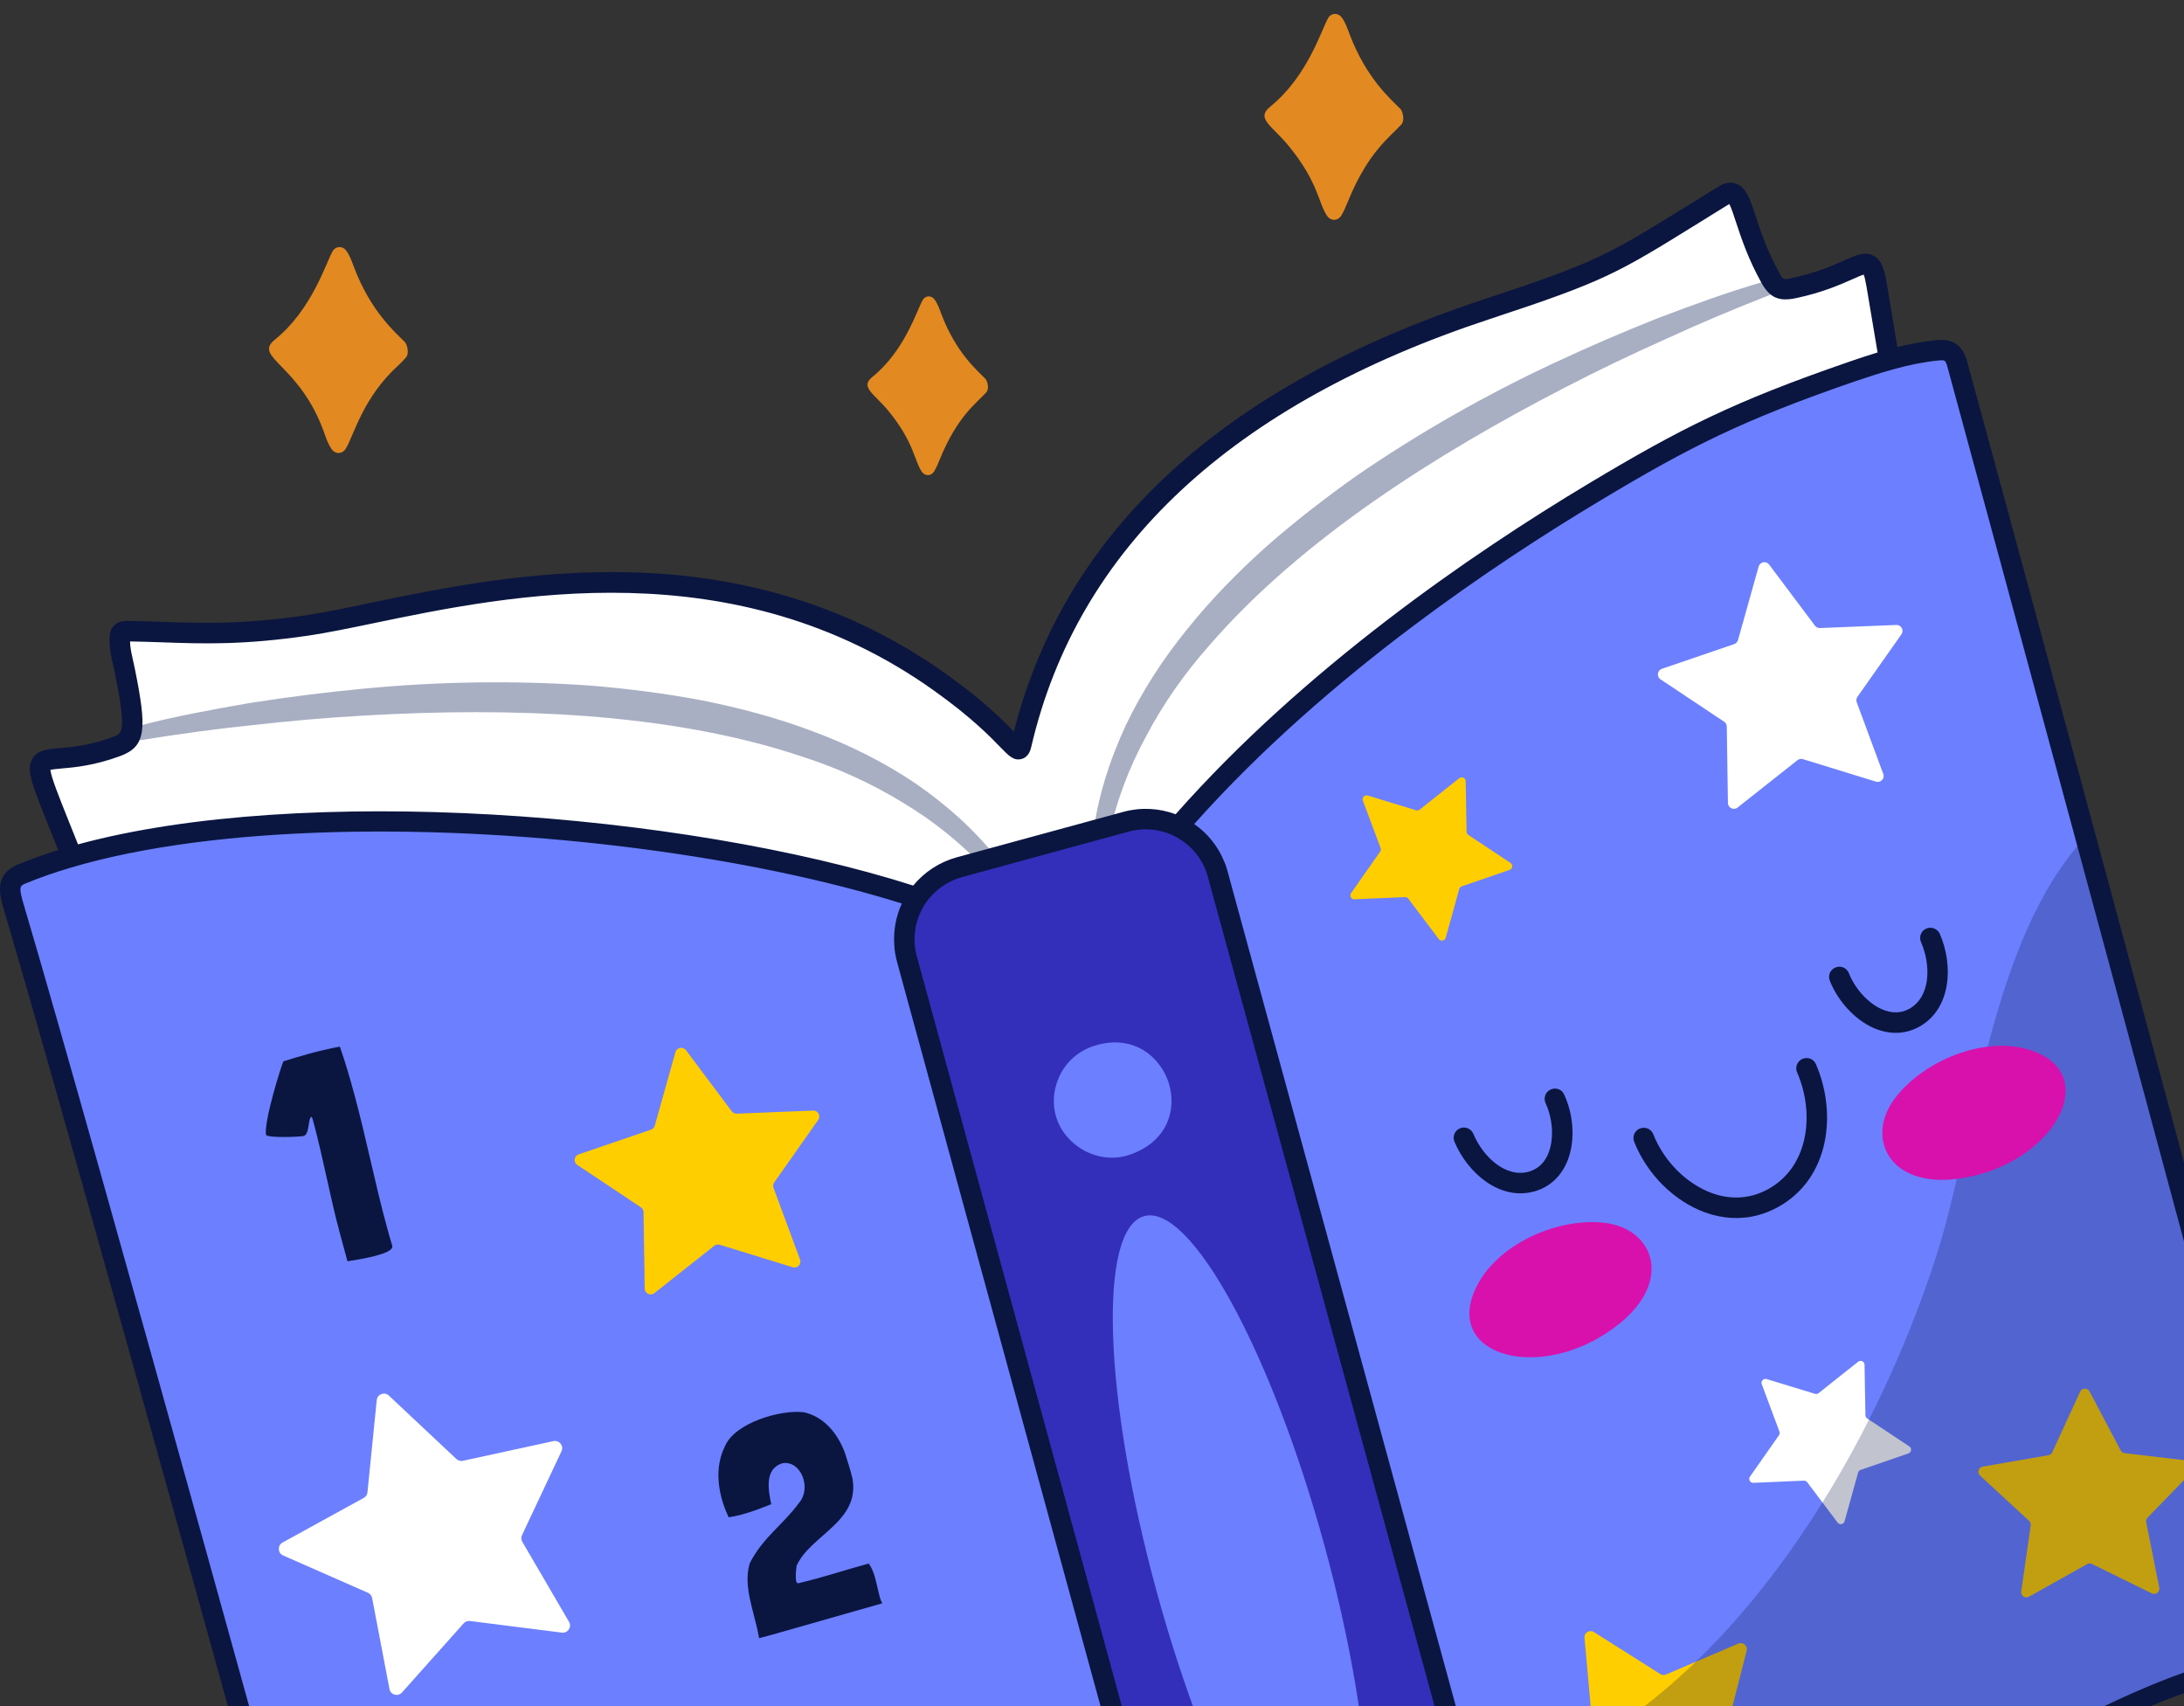 <svg width="96" height="75" viewBox="0 0 96 75" fill="none" xmlns="http://www.w3.org/2000/svg">
<rect x="0" y="0" width="96" height="75" fill="#333333" stroke="none"/>
<path d="M101.072 72.086C101.056 72.56 100.96 72.715 100.538 72.859C100.33 72.934 100.106 73.008 99.893 73.03C90.981 73.878 72.1 87.948 68.879 95.207C68.831 95.313 68.788 95.42 68.745 95.527C68.276 96.727 66.164 97.628 65.006 97.964C57.987 100.001 57.278 99.884 55.539 98.876L55.534 98.871C54.553 98.295 53.246 97.441 50.312 96.524C36.392 92.177 21.245 93.601 17.618 95.5C17.405 95.612 17.154 95.66 16.914 95.713C15.842 95.948 16.013 94.876 14.428 89.286C14.332 88.929 14.226 88.566 14.114 88.177C13.97 87.686 13.805 87.153 13.634 86.588C11.714 80.337 3.697 50.298 0.615 39.919C0.385 39.14 0.3 38.687 0.977 38.41C1.644 38.138 2.385 37.887 3.191 37.663C11.98 35.194 28.482 35.588 40.312 39.455C41.491 39.839 42.616 40.255 43.688 40.709C47.576 42.357 47.155 42.783 47.582 42.069C48.761 40.095 50.184 38.175 51.795 36.335C56.899 30.484 63.785 25.412 70.063 21.646C74.148 19.193 76.468 18.041 81.354 16.35C81.892 16.169 82.431 15.988 82.98 15.838C83.69 15.636 84.415 15.476 85.156 15.401C85.626 15.353 85.844 15.476 86.004 15.908C86.042 16.02 87.311 20.654 90.074 30.783L90.047 30.788C90.181 31.263 90.794 33.53 91.674 36.788L91.722 36.959C94.826 48.405 101.093 71.6 101.072 72.086Z" fill="#6B7FFF"/>
<path d="M70.059 71.743L72.981 73.591C73.056 73.638 73.149 73.646 73.231 73.611L76.409 72.252C76.614 72.164 76.832 72.35 76.776 72.567L75.921 75.915C75.899 76.001 75.921 76.093 75.979 76.159L78.253 78.762C78.4 78.93 78.291 79.194 78.068 79.208L74.619 79.43C74.53 79.436 74.45 79.485 74.405 79.561L72.632 82.529C72.518 82.72 72.233 82.698 72.151 82.49L70.874 79.278C70.841 79.196 70.77 79.135 70.683 79.115L67.314 78.346C67.096 78.296 67.029 78.019 67.202 77.876L69.862 75.669C69.93 75.613 69.966 75.526 69.958 75.438L69.648 71.995C69.627 71.772 69.871 71.624 70.059 71.743Z" fill="#FFCE00"/>
<path d="M91.847 61.165L93.217 63.76C93.252 63.827 93.318 63.871 93.392 63.88L96.306 64.223C96.494 64.245 96.575 64.474 96.443 64.609L94.399 66.714C94.347 66.767 94.324 66.844 94.338 66.918L94.913 69.795C94.95 69.981 94.758 70.129 94.588 70.045L91.954 68.751C91.887 68.718 91.807 68.72 91.742 68.757L89.183 70.192C89.018 70.285 88.818 70.148 88.845 69.96L89.262 67.056C89.273 66.981 89.246 66.907 89.191 66.856L87.035 64.866C86.895 64.737 86.964 64.504 87.151 64.472L90.042 63.971C90.116 63.958 90.179 63.91 90.21 63.842L91.436 61.176C91.516 61.005 91.759 60.998 91.847 61.165Z" fill="#FFCE00"/>
<path d="M60.121 34.971L62.246 35.62C62.301 35.637 62.36 35.626 62.405 35.59L64.145 34.208C64.257 34.119 64.423 34.197 64.426 34.341L64.465 36.563C64.466 36.62 64.494 36.672 64.542 36.704L66.394 37.932C66.514 38.011 66.491 38.193 66.355 38.24L64.253 38.964C64.2 38.983 64.158 39.026 64.143 39.081L63.548 41.223C63.509 41.361 63.329 41.395 63.243 41.281L61.905 39.506C61.871 39.46 61.816 39.434 61.759 39.437L59.539 39.532C59.396 39.539 59.307 39.378 59.39 39.26L60.664 37.44C60.697 37.393 60.705 37.333 60.685 37.279L59.908 35.197C59.858 35.062 59.983 34.929 60.121 34.971Z" fill="#FFCE00"/>
<path d="M30.151 46.166L32.165 48.852C32.217 48.92 32.299 48.959 32.385 48.956L35.74 48.82C35.957 48.811 36.089 49.054 35.965 49.232L34.032 51.978C33.983 52.048 33.971 52.139 34.001 52.219L35.167 55.368C35.242 55.571 35.052 55.772 34.844 55.708L31.636 54.719C31.554 54.693 31.464 54.711 31.396 54.764L28.763 56.846C28.593 56.98 28.342 56.861 28.339 56.644L28.288 53.287C28.287 53.201 28.243 53.121 28.171 53.073L25.377 51.212C25.196 51.091 25.232 50.816 25.437 50.746L28.614 49.66C28.696 49.632 28.758 49.566 28.782 49.483L29.689 46.251C29.748 46.043 30.02 45.992 30.151 46.166Z" fill="#FFCE00"/>
<path d="M82.981 15.838C82.431 15.988 81.893 16.169 81.354 16.35C76.469 18.041 74.149 19.193 70.063 21.646C63.785 25.412 56.9 30.484 51.796 36.335C50.185 38.175 48.761 40.095 47.582 42.068C47.156 42.783 47.577 42.356 43.689 40.708C42.617 40.255 41.491 39.839 40.313 39.455C28.483 35.588 11.981 35.194 3.191 37.663C3.149 37.61 3.111 37.53 3.069 37.428C0.823 31.759 1.458 34.169 5.127 32.815C5.869 32.543 6.045 32.255 5.485 29.471C5.399 29.039 5.266 28.612 5.266 28.159C5.266 27.796 5.303 27.737 5.687 27.743C8.109 27.791 9.981 28.009 13.517 27.492C18.648 26.74 30.776 22.468 41.321 29.993C44.563 32.308 44.724 33.439 44.894 32.713C47.273 22.537 55.561 16.82 65.37 13.587C70.943 11.747 70.954 11.55 75.791 8.574C76.655 8.041 76.479 9.806 77.813 12.206C78.085 12.697 78.282 12.787 78.847 12.665C81.845 12.03 82.175 10.723 82.485 12.505C82.49 12.531 82.981 15.46 82.986 15.492C82.997 15.641 83.002 15.748 82.981 15.838Z" fill="white"/>
<path d="M77.653 60.623L79.779 61.272C79.833 61.289 79.892 61.278 79.937 61.243L81.677 59.86C81.79 59.771 81.956 59.849 81.958 59.993L81.997 62.215C81.998 62.272 82.027 62.325 82.074 62.356L83.927 63.584C84.047 63.663 84.023 63.845 83.887 63.892L81.786 64.616C81.732 64.635 81.69 64.678 81.675 64.733L81.08 66.875C81.042 67.013 80.862 67.048 80.775 66.933L79.438 65.158C79.403 65.113 79.348 65.086 79.292 65.089L77.072 65.185C76.928 65.191 76.84 65.03 76.922 64.912L78.197 63.092C78.23 63.045 78.237 62.985 78.217 62.932L77.44 60.849C77.39 60.715 77.516 60.581 77.653 60.623Z" fill="white"/>
<path d="M77.765 24.819L79.779 27.505C79.831 27.573 79.913 27.612 79.999 27.609L83.354 27.473C83.571 27.464 83.704 27.707 83.579 27.885L81.647 30.631C81.597 30.701 81.585 30.792 81.615 30.872L82.781 34.021C82.857 34.224 82.666 34.425 82.459 34.361L79.25 33.372C79.168 33.346 79.078 33.364 79.011 33.417L76.377 35.499C76.207 35.633 75.956 35.515 75.953 35.297L75.902 31.941C75.901 31.855 75.858 31.774 75.785 31.727L72.991 29.865C72.81 29.745 72.847 29.47 73.052 29.4L76.229 28.314C76.31 28.286 76.373 28.22 76.396 28.137L77.303 24.904C77.362 24.696 77.635 24.645 77.765 24.819Z" fill="white"/>
<path d="M17.093 61.349L20.062 64.137C20.138 64.208 20.245 64.238 20.347 64.216L24.326 63.351C24.584 63.295 24.793 63.559 24.681 63.797L22.947 67.482C22.902 67.576 22.907 67.686 22.959 67.777L25.012 71.295C25.145 71.522 24.959 71.803 24.698 71.77L20.657 71.259C20.554 71.246 20.45 71.285 20.38 71.363L17.669 74.402C17.494 74.598 17.169 74.508 17.12 74.25L16.357 70.249C16.337 70.147 16.269 70.06 16.173 70.018L12.445 68.378C12.204 68.272 12.19 67.936 12.42 67.809L15.989 65.847C16.081 65.797 16.142 65.705 16.152 65.601L16.56 61.549C16.587 61.286 16.901 61.168 17.093 61.349Z" fill="white"/>
<path d="M77.771 12.976C76.252 13.572 74.731 14.207 73.243 14.894C71.746 15.562 70.267 16.269 68.814 17.022C65.905 18.523 63.072 20.164 60.399 22.024C57.736 23.89 55.223 25.979 53.114 28.421C52.049 29.631 51.12 30.956 50.374 32.374C49.605 33.782 49.047 35.299 48.708 36.876L48.707 36.882C48.667 37.065 48.487 37.182 48.304 37.142C48.132 37.106 48.019 36.943 48.038 36.771C48.236 35.09 48.761 33.456 49.469 31.919C50.196 30.388 51.127 28.959 52.19 27.652C53.245 26.336 54.428 25.132 55.678 24.014C56.938 22.907 58.263 21.881 59.627 20.916C62.38 19.025 65.282 17.371 68.293 15.965C69.798 15.261 71.321 14.6 72.864 13.99C74.417 13.401 75.969 12.829 77.574 12.37C77.743 12.321 77.919 12.419 77.968 12.589C78.013 12.748 77.93 12.913 77.779 12.973L77.771 12.976Z" fill="#A8AFC2"/>
<path d="M6.105 31.905C7.721 31.483 9.348 31.187 10.984 30.903C12.623 30.644 14.271 30.438 15.924 30.279C19.232 29.958 22.572 29.906 25.904 30.134C27.569 30.271 29.231 30.48 30.879 30.793C32.523 31.12 34.155 31.555 35.733 32.151C37.313 32.736 38.841 33.492 40.246 34.441C41.637 35.404 42.92 36.544 43.945 37.89C44.059 38.039 44.03 38.252 43.88 38.366C43.741 38.472 43.544 38.453 43.427 38.327L43.422 38.321C42.327 37.135 41.076 36.113 39.698 35.292C38.334 34.451 36.861 33.782 35.328 33.282C32.27 32.253 29.044 31.733 25.802 31.481C22.554 31.239 19.281 31.267 16.013 31.455C14.379 31.546 12.745 31.69 11.117 31.875C9.486 32.041 7.855 32.268 6.243 32.528L6.236 32.529C6.062 32.556 5.898 32.438 5.871 32.265C5.845 32.101 5.949 31.946 6.105 31.905Z" fill="#A8AFC2"/>
<path d="M53.528 38.425L68.768 94.182C68.861 94.523 68.895 94.869 68.879 95.204C68.816 96.581 67.875 97.825 66.47 98.209L59.137 100.213C57.738 100.595 56.304 100.013 55.541 98.874L55.534 98.87C55.347 98.584 55.2 98.264 55.105 97.917L39.865 42.16C39.602 41.197 39.793 40.224 40.311 39.457C40.733 38.824 41.378 38.341 42.167 38.125L49.5 36.121C50.294 35.904 51.102 35.996 51.796 36.336C52.613 36.731 53.267 37.472 53.528 38.425Z" fill="#332FBA"/>
<path d="M48.242 45.933C51.397 45.061 52.991 49.682 49.604 50.779C48.265 51.213 46.751 50.355 46.4 49.014C46.077 47.778 46.775 46.309 48.242 45.933Z" fill="#6B7FFF"/>
<path d="M50.842 69.967C53.182 78.526 56.73 85.014 58.767 84.456C60.805 83.899 60.56 76.509 58.221 67.95C55.881 59.391 52.333 52.903 50.296 53.46C48.257 54.017 48.502 61.407 50.842 69.967Z" fill="#6B7FFF"/>
<path opacity="0.25" d="M91.676 36.786L91.724 36.959C94.829 48.407 101.096 71.599 101.072 72.087C101.057 72.56 100.961 72.713 100.537 72.858C100.329 72.933 100.108 73.006 99.892 73.028C90.98 73.877 72.099 87.947 68.878 95.204C68.815 96.58 67.874 97.824 66.469 98.208L59.136 100.213C57.737 100.595 56.303 100.012 55.54 98.873L55.533 98.87C54.552 98.296 53.248 97.443 50.314 96.524C36.391 92.179 21.247 93.599 17.621 95.498C17.405 95.611 17.155 95.662 16.917 95.715C15.844 95.948 16.013 94.873 14.431 89.284C14.335 88.93 14.228 88.563 14.117 88.178C25.377 79.458 37.921 81.99 50.622 81.515C55.292 81.345 59.981 80.761 64.638 79.068C66.203 78.501 67.769 77.803 69.322 76.951C77.032 72.738 82.497 63.351 85.114 55.207C86.789 50.003 87.466 41.3 91.676 36.786Z" fill="#0A1640"/>
<path d="M64.724 56.988C65.459 54.827 68.366 53.496 70.534 53.755C72.682 54.012 73.524 56.267 71.227 58.152C68.081 60.735 63.77 59.792 64.724 56.988Z" fill="#D811AD"/>
<path d="M89.634 46.315C87.562 45.356 84.594 46.543 83.285 48.292C81.99 50.024 83.042 52.189 85.991 51.827C90.031 51.33 92.321 47.559 89.634 46.315Z" fill="#D811AD"/>
<path d="M79.225 46.55C79 46.648 78.895 46.914 78.993 47.139C79.751 48.87 79.563 51.259 77.716 52.277C76.757 52.803 75.852 52.666 75.259 52.453C74.135 52.044 73.143 51.053 72.671 49.86C72.58 49.628 72.321 49.516 72.085 49.608C71.853 49.699 71.741 49.958 71.831 50.19C72.395 51.619 73.59 52.807 74.956 53.3C75.741 53.582 76.535 53.619 77.287 53.415C77.582 53.335 77.869 53.22 78.153 53.063C80.467 51.788 80.737 48.873 79.819 46.779C79.72 46.551 79.463 46.448 79.225 46.55Z" fill="#0A1640"/>
<path d="M84.671 40.819C84.441 40.918 84.341 41.184 84.44 41.413C84.886 42.441 84.862 43.814 83.936 44.34C83.604 44.528 83.238 44.553 82.846 44.416C82.201 44.19 81.571 43.535 81.269 42.781C81.178 42.549 80.918 42.433 80.683 42.529C80.451 42.62 80.34 42.883 80.431 43.115C80.831 44.108 81.663 44.956 82.549 45.266C83.003 45.424 83.452 45.447 83.878 45.331C84.052 45.284 84.22 45.215 84.382 45.124C85.768 44.334 85.87 42.44 85.266 41.05C85.163 40.826 84.897 40.724 84.671 40.819Z" fill="#0A1640"/>
<path d="M68.158 47.896C67.934 47.999 67.833 48.264 67.937 48.492C68.276 49.226 68.314 50.14 68.034 50.762C67.866 51.139 67.592 51.385 67.226 51.499C66.208 51.803 65.195 50.873 64.762 49.843C64.667 49.612 64.401 49.507 64.174 49.601C63.943 49.696 63.834 49.963 63.934 50.193C64.511 51.567 65.923 52.785 67.423 52.379L67.488 52.361C68.105 52.175 68.577 51.749 68.858 51.131C69.242 50.275 69.206 49.091 68.755 48.116C68.655 47.887 68.385 47.788 68.158 47.896Z" fill="#0A1640"/>
<path d="M86.428 15.753C86.198 15.13 85.791 14.881 85.114 14.952C84.529 15.013 83.956 15.121 83.401 15.258C83.359 14.984 83.244 14.301 82.954 12.574L82.928 12.427C82.841 11.914 82.731 11.44 82.355 11.243C81.979 11.042 81.591 11.212 81.058 11.45C80.541 11.679 79.839 11.995 78.753 12.224C78.383 12.306 78.383 12.306 78.207 11.985C77.669 11.015 77.38 10.137 77.17 9.499C76.921 8.735 76.757 8.234 76.313 8.075C76.08 7.989 75.824 8.025 75.556 8.191C75.035 8.509 74.577 8.797 74.153 9.056C70.689 11.203 70.154 11.535 65.228 13.159C53.753 16.94 46.807 23.334 44.566 32.162C44.085 31.663 43.219 30.792 41.583 29.625C32.488 23.131 22.308 25.25 16.23 26.514C15.152 26.741 14.22 26.933 13.453 27.047C10.652 27.456 8.919 27.398 7.087 27.334C6.635 27.317 6.178 27.301 5.7 27.295C5.522 27.292 5.23 27.282 5.02 27.489C4.813 27.689 4.815 27.973 4.815 28.16C4.813 28.548 4.894 28.899 4.973 29.242C4.997 29.347 5.025 29.451 5.046 29.563C5.571 32.173 5.384 32.242 4.972 32.392C3.942 32.774 3.181 32.84 2.624 32.888C2.086 32.931 1.663 32.971 1.432 33.342C1.14 33.817 1.363 34.382 2.202 36.478C2.312 36.747 2.43 37.046 2.56 37.37C1.945 37.561 1.358 37.771 0.807 37.995C-0.291 38.437 -0.016 39.366 0.186 40.044C3.25 50.37 13.897 89.044 14 89.408C14.44 90.964 14.737 92.148 14.977 93.1C15.602 95.581 15.814 96.414 17.013 96.155L17.071 96.144C17.308 96.089 17.576 96.03 17.83 95.896C21.066 94.203 35.969 92.517 50.18 96.953C52.78 97.77 54.074 98.53 55.017 99.086C55.089 99.127 55.161 99.169 55.228 99.211C56.133 100.482 57.731 101.061 59.249 100.65C59.249 100.65 59.253 100.649 59.257 100.648L66.59 98.643C68.119 98.224 69.207 96.902 69.32 95.337C72.534 88.307 90.915 74.336 99.94 73.477C100.198 73.449 100.456 73.365 100.686 73.284C101.282 73.076 101.503 72.769 101.523 72.106C101.529 71.936 101.479 71.39 93.999 43.681C90.394 30.323 86.465 15.856 86.428 15.753ZM3.038 36.14C2.595 35.038 2.242 34.148 2.214 33.839C2.325 33.818 2.53 33.8 2.698 33.783C3.273 33.734 4.138 33.658 5.284 33.236C6.438 32.811 6.461 32.035 5.925 29.386C5.903 29.27 5.876 29.152 5.849 29.037C5.785 28.747 5.719 28.471 5.715 28.197C6.18 28.206 6.617 28.218 7.06 28.234C8.93 28.301 10.701 28.362 13.582 27.937C14.376 27.819 15.321 27.624 16.413 27.398C22.349 26.163 32.282 24.097 41.058 30.361C42.705 31.534 43.536 32.395 43.983 32.857C44.345 33.23 44.565 33.455 44.9 33.365L44.904 33.364C45.226 33.277 45.302 32.953 45.334 32.814C47.373 24.082 54.164 17.753 65.507 14.018C70.54 12.36 71.083 12.021 74.631 9.824C75.046 9.567 75.501 9.28 76.014 8.968C76.099 9.127 76.218 9.482 76.313 9.783C76.537 10.455 76.838 11.377 77.421 12.422C77.788 13.088 78.186 13.265 78.941 13.107C80.115 12.859 80.905 12.505 81.426 12.275C81.605 12.194 81.805 12.107 81.922 12.071C81.95 12.142 81.99 12.29 82.04 12.575L82.065 12.723C82.158 13.271 82.478 15.195 82.531 15.494C82.078 15.63 81.642 15.777 81.211 15.927C76.219 17.652 73.891 18.824 69.829 21.259C64.648 24.366 57.32 29.403 51.675 35.795C50.947 35.521 50.148 35.481 49.387 35.687C49.387 35.687 49.383 35.688 49.379 35.689L42.049 37.689C41.294 37.898 40.629 38.335 40.141 38.929C29.988 35.694 13.246 34.449 3.429 37.118C3.285 36.759 3.155 36.435 3.038 36.14ZM53.195 38.923L53.549 40.213L68.334 94.302C68.405 94.562 68.442 94.837 68.428 95.111C68.429 95.134 68.431 95.157 68.428 95.181C68.374 96.409 67.54 97.447 66.35 97.774L59.017 99.779L59.013 99.78C57.835 100.099 56.594 99.633 55.914 98.623C55.906 98.611 55.898 98.6 55.885 98.584C55.875 98.564 55.861 98.548 55.851 98.528C55.715 98.299 55.61 98.052 55.541 97.796L40.663 43.368L40.33 42.152L40.299 42.039C40.113 41.352 40.191 40.627 40.511 39.998C40.563 39.896 40.621 39.8 40.684 39.705C40.801 39.533 40.935 39.375 41.084 39.237C41.418 38.918 41.831 38.685 42.286 38.557L49.62 36.556L49.624 36.554C50.085 36.43 50.568 36.424 51.028 36.538C51.227 36.582 51.418 36.652 51.601 36.742C51.702 36.789 51.802 36.846 51.894 36.91C52.48 37.282 52.908 37.862 53.093 38.544L53.195 38.923ZM50.451 96.096C38.524 92.375 25.104 92.834 19.344 94.394C18.544 94.611 17.89 94.85 17.413 95.1C17.265 95.177 17.076 95.219 16.874 95.265L16.82 95.275C16.517 95.343 16.435 95.197 15.849 92.878C15.623 91.974 15.31 90.734 14.866 89.165C14.765 88.809 4.114 50.117 1.049 39.787C0.804 38.967 0.871 38.94 1.148 38.827C1.753 38.579 2.401 38.352 3.092 38.147C9.521 36.232 19.327 36.16 28.174 37.314C32.368 37.862 36.342 38.684 39.641 39.718C39.377 40.293 39.264 40.926 39.31 41.562C39.323 41.801 39.365 42.041 39.43 42.28L39.532 42.658L54.611 97.811C53.696 97.311 52.444 96.718 50.451 96.096ZM100.622 72.102C100.614 72.296 100.587 72.336 100.588 72.34C100.584 72.341 100.556 72.377 100.385 72.436C100.215 72.497 100.017 72.56 99.851 72.581C91.681 73.358 73.899 85.875 69.127 93.784L54.16 39.04L53.961 38.306C53.917 38.144 53.866 37.991 53.797 37.841C53.527 37.187 53.071 36.624 52.492 36.225C55.44 32.916 58.843 29.979 62.147 27.497C65.066 25.306 67.908 23.463 70.296 22.032C74.292 19.629 76.588 18.475 81.502 16.775C82.08 16.581 82.679 16.381 83.292 16.216C83.913 16.047 84.553 15.911 85.203 15.847C85.484 15.817 85.5 15.841 85.576 16.035C85.714 16.53 100.32 70.299 100.622 72.102Z" fill="#0A1640"/>
<path d="M16.534 55.198C16.117 55.311 15.624 55.391 15.273 55.445L15.27 55.433L14.938 54.208C14.497 52.579 14.217 50.948 13.776 49.319C13.752 49.23 13.739 49.18 13.702 49.095C13.528 49.102 13.625 49.862 13.347 49.937C13.195 49.978 11.734 50.035 11.693 49.883C11.59 49.302 12.383 46.783 12.458 46.655C12.845 46.536 13.209 46.424 13.6 46.318C14.042 46.198 14.475 46.094 14.939 46.009C15.185 46.715 15.385 47.407 15.577 48.114C16.1 50.045 16.467 51.951 16.991 53.882C17.07 54.173 17.151 54.475 17.242 54.763C17.297 54.964 16.849 55.113 16.534 55.198Z" fill="#0A1640"/>
<path d="M33.951 71.857L33.382 72.011C33.367 72.002 33.363 71.99 33.36 71.977C33.153 70.813 32.651 69.757 32.954 68.727C33.516 67.598 34.439 67.01 35.12 66.067C35.681 65.44 35.225 64.209 34.416 64.319C33.596 64.542 33.769 65.484 33.895 66.1L33.902 66.126L33.89 66.129C33.156 66.423 32.624 66.608 32.038 66.698L32.026 66.701L32.019 66.677C31.502 65.57 31.429 64.451 31.86 63.59C32.293 62.538 34.318 61.961 35.326 62.081C36.19 62.268 36.8 62.969 37.135 63.854C37.243 64.205 37.389 64.639 37.468 64.983C37.822 66.893 35.622 67.476 35.014 68.832C34.996 69.014 34.918 69.577 35.074 69.603C36.208 69.337 37.087 69.03 38.184 68.733C38.417 69.036 38.502 69.501 38.601 69.921C38.652 70.11 38.676 70.293 38.778 70.47C38.781 70.482 38.769 70.485 38.731 70.496L33.951 71.857Z" fill="#0A1640"/>
<path d="M43.351 17.25C42.933 17.715 42.081 18.285 41.302 20.212C41.232 20.385 41.159 20.559 41.064 20.718C40.931 20.939 40.657 20.947 40.512 20.727C40.182 20.232 40.181 19.457 39.074 18.091C38.425 17.29 37.78 17.027 38.351 16.566C39.773 15.414 40.295 13.649 40.56 13.186C40.675 12.986 40.935 12.976 41.073 13.158C41.221 13.353 41.294 13.587 41.381 13.814C42.02 15.491 42.938 16.272 43.312 16.65C43.405 16.745 43.495 17.09 43.351 17.25Z" fill="#E38921"/>
<path d="M61.596 5.474C61.116 6.009 60.135 6.663 59.237 8.886C59.156 9.085 59.072 9.285 58.962 9.468C58.809 9.723 58.494 9.732 58.326 9.479C57.946 8.908 57.946 8.016 56.67 6.444C55.922 5.52 55.179 5.218 55.837 4.686C57.475 3.36 58.076 1.327 58.381 0.793C58.513 0.562 58.813 0.551 58.972 0.761C59.143 0.985 59.227 1.255 59.327 1.516C60.065 3.451 61.126 4.352 61.551 4.783C61.659 4.892 61.762 5.289 61.596 5.474Z" fill="#E38921"/>
<path d="M17.837 15.723C17.736 15.835 17.635 15.947 17.524 16.047C15.956 17.461 15.555 19.133 15.203 19.718C15.049 19.972 14.735 19.981 14.567 19.729C14.45 19.553 14.363 19.351 14.294 19.149C13.229 16.005 11.094 15.731 12.078 14.935C13.716 13.609 14.317 11.577 14.622 11.042C14.754 10.812 15.054 10.801 15.213 11.01C15.384 11.235 15.468 11.505 15.568 11.765C16.306 13.7 17.367 14.602 17.793 15.032C17.9 15.142 18.003 15.539 17.837 15.723Z" fill="#E38921"/>
</svg>
